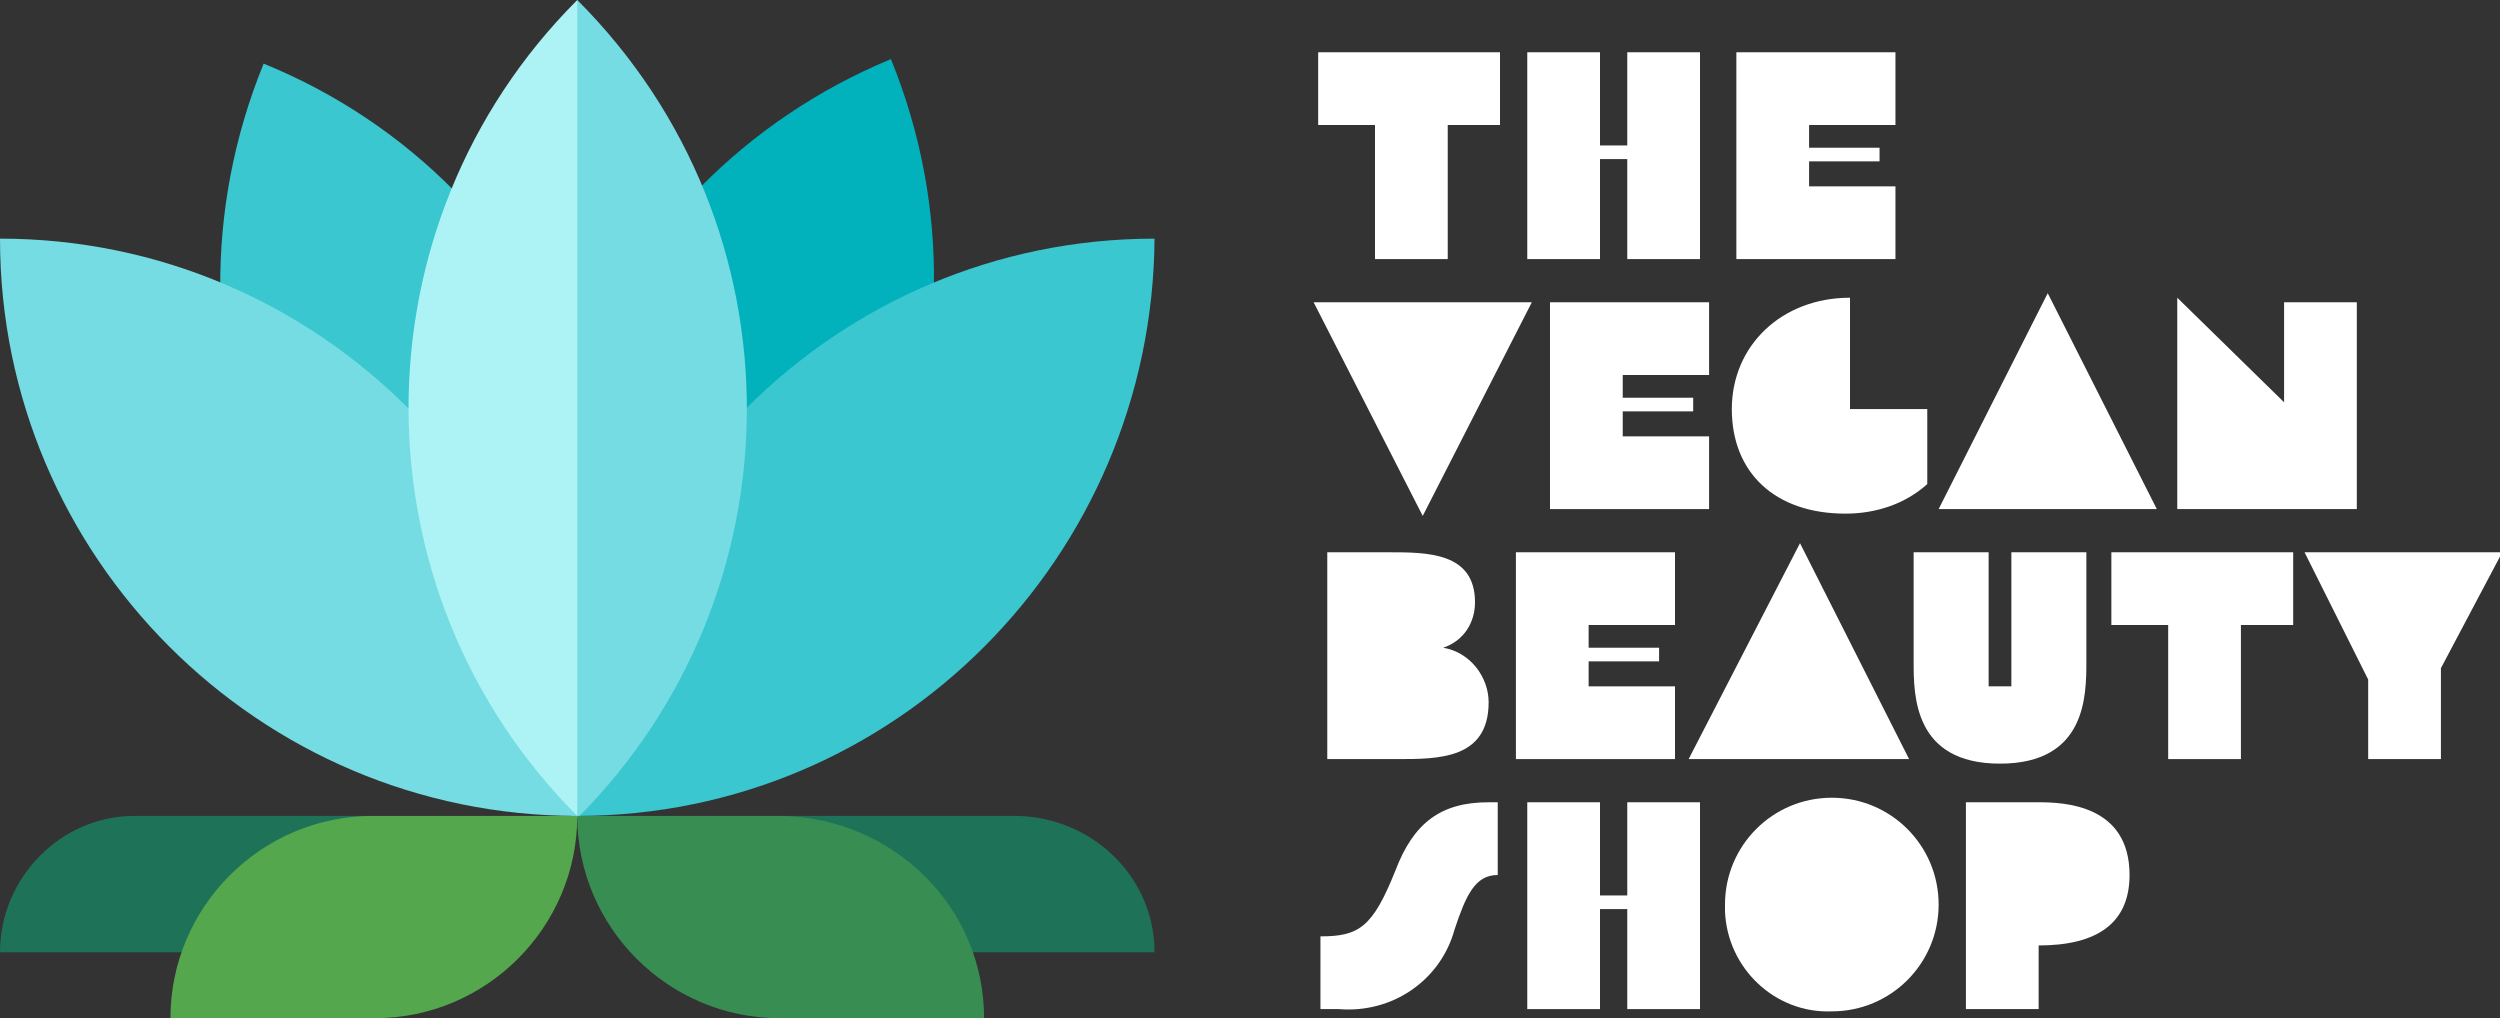 <?xml version="1.0" encoding="utf-8"?>
<!-- Generator: Adobe Illustrator 24.1.2, SVG Export Plug-In . SVG Version: 6.00 Build 0)  -->
<svg version="1.1" id="Layer_1" xmlns="http://www.w3.org/2000/svg" xmlns:xlink="http://www.w3.org/1999/xlink" x="0px" y="0px"
	 viewBox="0 0 110 44.8" enable-background="new 0 0 110 44.8" xml:space="preserve">
<rect x="0" y="0" width="110" height="44.8" fill="#333333" stroke="none"/>
<g>
	<path fill="#01B1BC" d="M39.2,2.6C26.2,8,20.1,22.8,25.4,35.8C38.3,30.4,44.5,15.6,39.2,2.6z"/>
	<path fill="#3AC7CF" d="M11.6,2.8c-5.3,13,0.8,27.8,13.8,33.2C30.7,23,24.6,8.1,11.6,2.8z"/>
	<path fill="#1D7258" d="M44.8,35.9H34.4v6h16.4C50.8,38.6,48.1,36,44.8,35.9z"/>
	<path fill="#1D7258" d="M5.9,35.9h10.5v6H0C0,38.6,2.7,35.9,5.9,35.9z"/>
	<path fill="#74DCE2" d="M0,10.5c0,14,11.4,25.4,25.4,25.4C25.4,21.9,14,10.5,0,10.5z"/>
	<path fill="#3AC7CF" d="M50.8,10.5c-14,0-25.4,11.4-25.4,25.4C39.4,35.9,50.7,24.5,50.8,10.5z"/>
	<path fill="#74DCE2" d="M25.4,0l-6,18l6,18C35.3,26.1,35.4,10,25.4,0C25.4,0,25.4,0,25.4,0z"/>
	<path fill="#ADF2F5" d="M25.4,35.9V0C15.5,9.9,15.5,26,25.4,35.9z"/>
	<path fill="#54A74D" d="M16.4,35.9c-4.9,0-8.9,4-8.9,8.9h9c4.9,0,8.9-4,8.9-8.9H16.4z"/>
	<path fill="#388D52" d="M34.4,35.9h-9c0,4.9,4,8.9,8.9,8.9h9C43.3,39.9,39.3,36,34.4,35.9z"/>
	<path fill="#FFFFFF" d="M66,5.5h-2.3v5.9h-3.2V5.5h-2.5V2.3h8L66,5.5z"/>
	<path fill="#FFFFFF" d="M74.8,2.3v9.1h-3.2V7h-1.2v4.4h-3.2V2.3h3.2v4.1h1.2V2.3H74.8z"/>
	<path fill="#FFFFFF" d="M79.6,5.5v1h3.1v0.6h-3.1v1.1h3.8v3.2h-7V2.3h7v3.2H79.6z"/>
	<path fill="#FFFFFF" d="M67.4,13.3l-4.8,9.4l-4.8-9.4H67.4z"/>
	<path fill="#FFFFFF" d="M71.4,16.5v1h3.1v0.6h-3.1v1.1h3.8v3.2h-7v-9.1h7v3.2L71.4,16.5z"/>
	<path fill="#FFFFFF" d="M84.8,18v3.3c-1,0.9-2.3,1.3-3.6,1.3c-3.1,0-5-1.8-5-4.6s2.2-4.9,5.2-4.9V18H84.8z"/>
	<path fill="#FFFFFF" d="M90.1,12.9l4.8,9.5h-9.6L90.1,12.9z"/>
	<path fill="#FFFFFF" d="M103.7,13.3v9.1h-7.9v-9.3l4.7,4.6v-4.4H103.7z"/>
	<path fill="#FFFFFF" d="M65.5,30.9c0,2.5-2.2,2.5-4,2.5h-3.1v-9.1h2.7c1.7,0,3.8,0,3.8,2.2c0,0.9-0.5,1.7-1.4,2
		C64.7,28.7,65.5,29.8,65.5,30.9z"/>
	<path fill="#FFFFFF" d="M69.9,27.5v1h3.1v0.6h-3.1v1.1h3.8v3.2h-7v-9.1h7v3.2L69.9,27.5z"/>
	<path fill="#FFFFFF" d="M79.2,23.9l4.8,9.5h-9.7L79.2,23.9z"/>
	<path fill="#FFFFFF" d="M84.2,29.1v-4.8h3.3v5.9h1v-5.9h3.3v4.8c0,1.5,0,4.5-3.8,4.5S84.2,30.6,84.2,29.1z"/>
	<path fill="#FFFFFF" d="M100.8,27.5h-2.2v5.9h-3.2v-5.9h-2.5v-3.2h8V27.5z"/>
	<path fill="#FFFFFF" d="M107.4,29.4v4h-3.2v-3.5l-2.8-5.6h8.7L107.4,29.4z"/>
	<path fill="#FFFFFF" d="M58.1,41.2c1.7,0,2.3-0.4,3.3-2.9c0.8-2.1,2-3,4.1-3h0.4v3.2l0,0c-1,0-1.4,0.9-1.9,2.4
		c-0.6,2.2-2.7,3.7-5.1,3.5h-0.8L58.1,41.2z"/>
	<path fill="#FFFFFF" d="M74.8,35.3v9.1h-3.2V40h-1.2v4.4h-3.2v-9.1h3.2v4.1h1.2v-4.1H74.8z"/>
	<path fill="#FFFFFF" d="M75.9,39.8c0-2.6,2.1-4.7,4.7-4.7c2.6,0,4.7,2.1,4.7,4.7c0,2.6-2.1,4.7-4.7,4.7c-2.5,0.1-4.6-1.9-4.7-4.4
		C75.9,40.1,75.9,40,75.9,39.8z"/>
	<path fill="#FFFFFF" d="M89.7,41.6v2.8h-3.2v-9.1h3.2c1.1,0,4,0.1,4,3.2C93.7,40.6,92.3,41.6,89.7,41.6z"/>
</g>
</svg>
